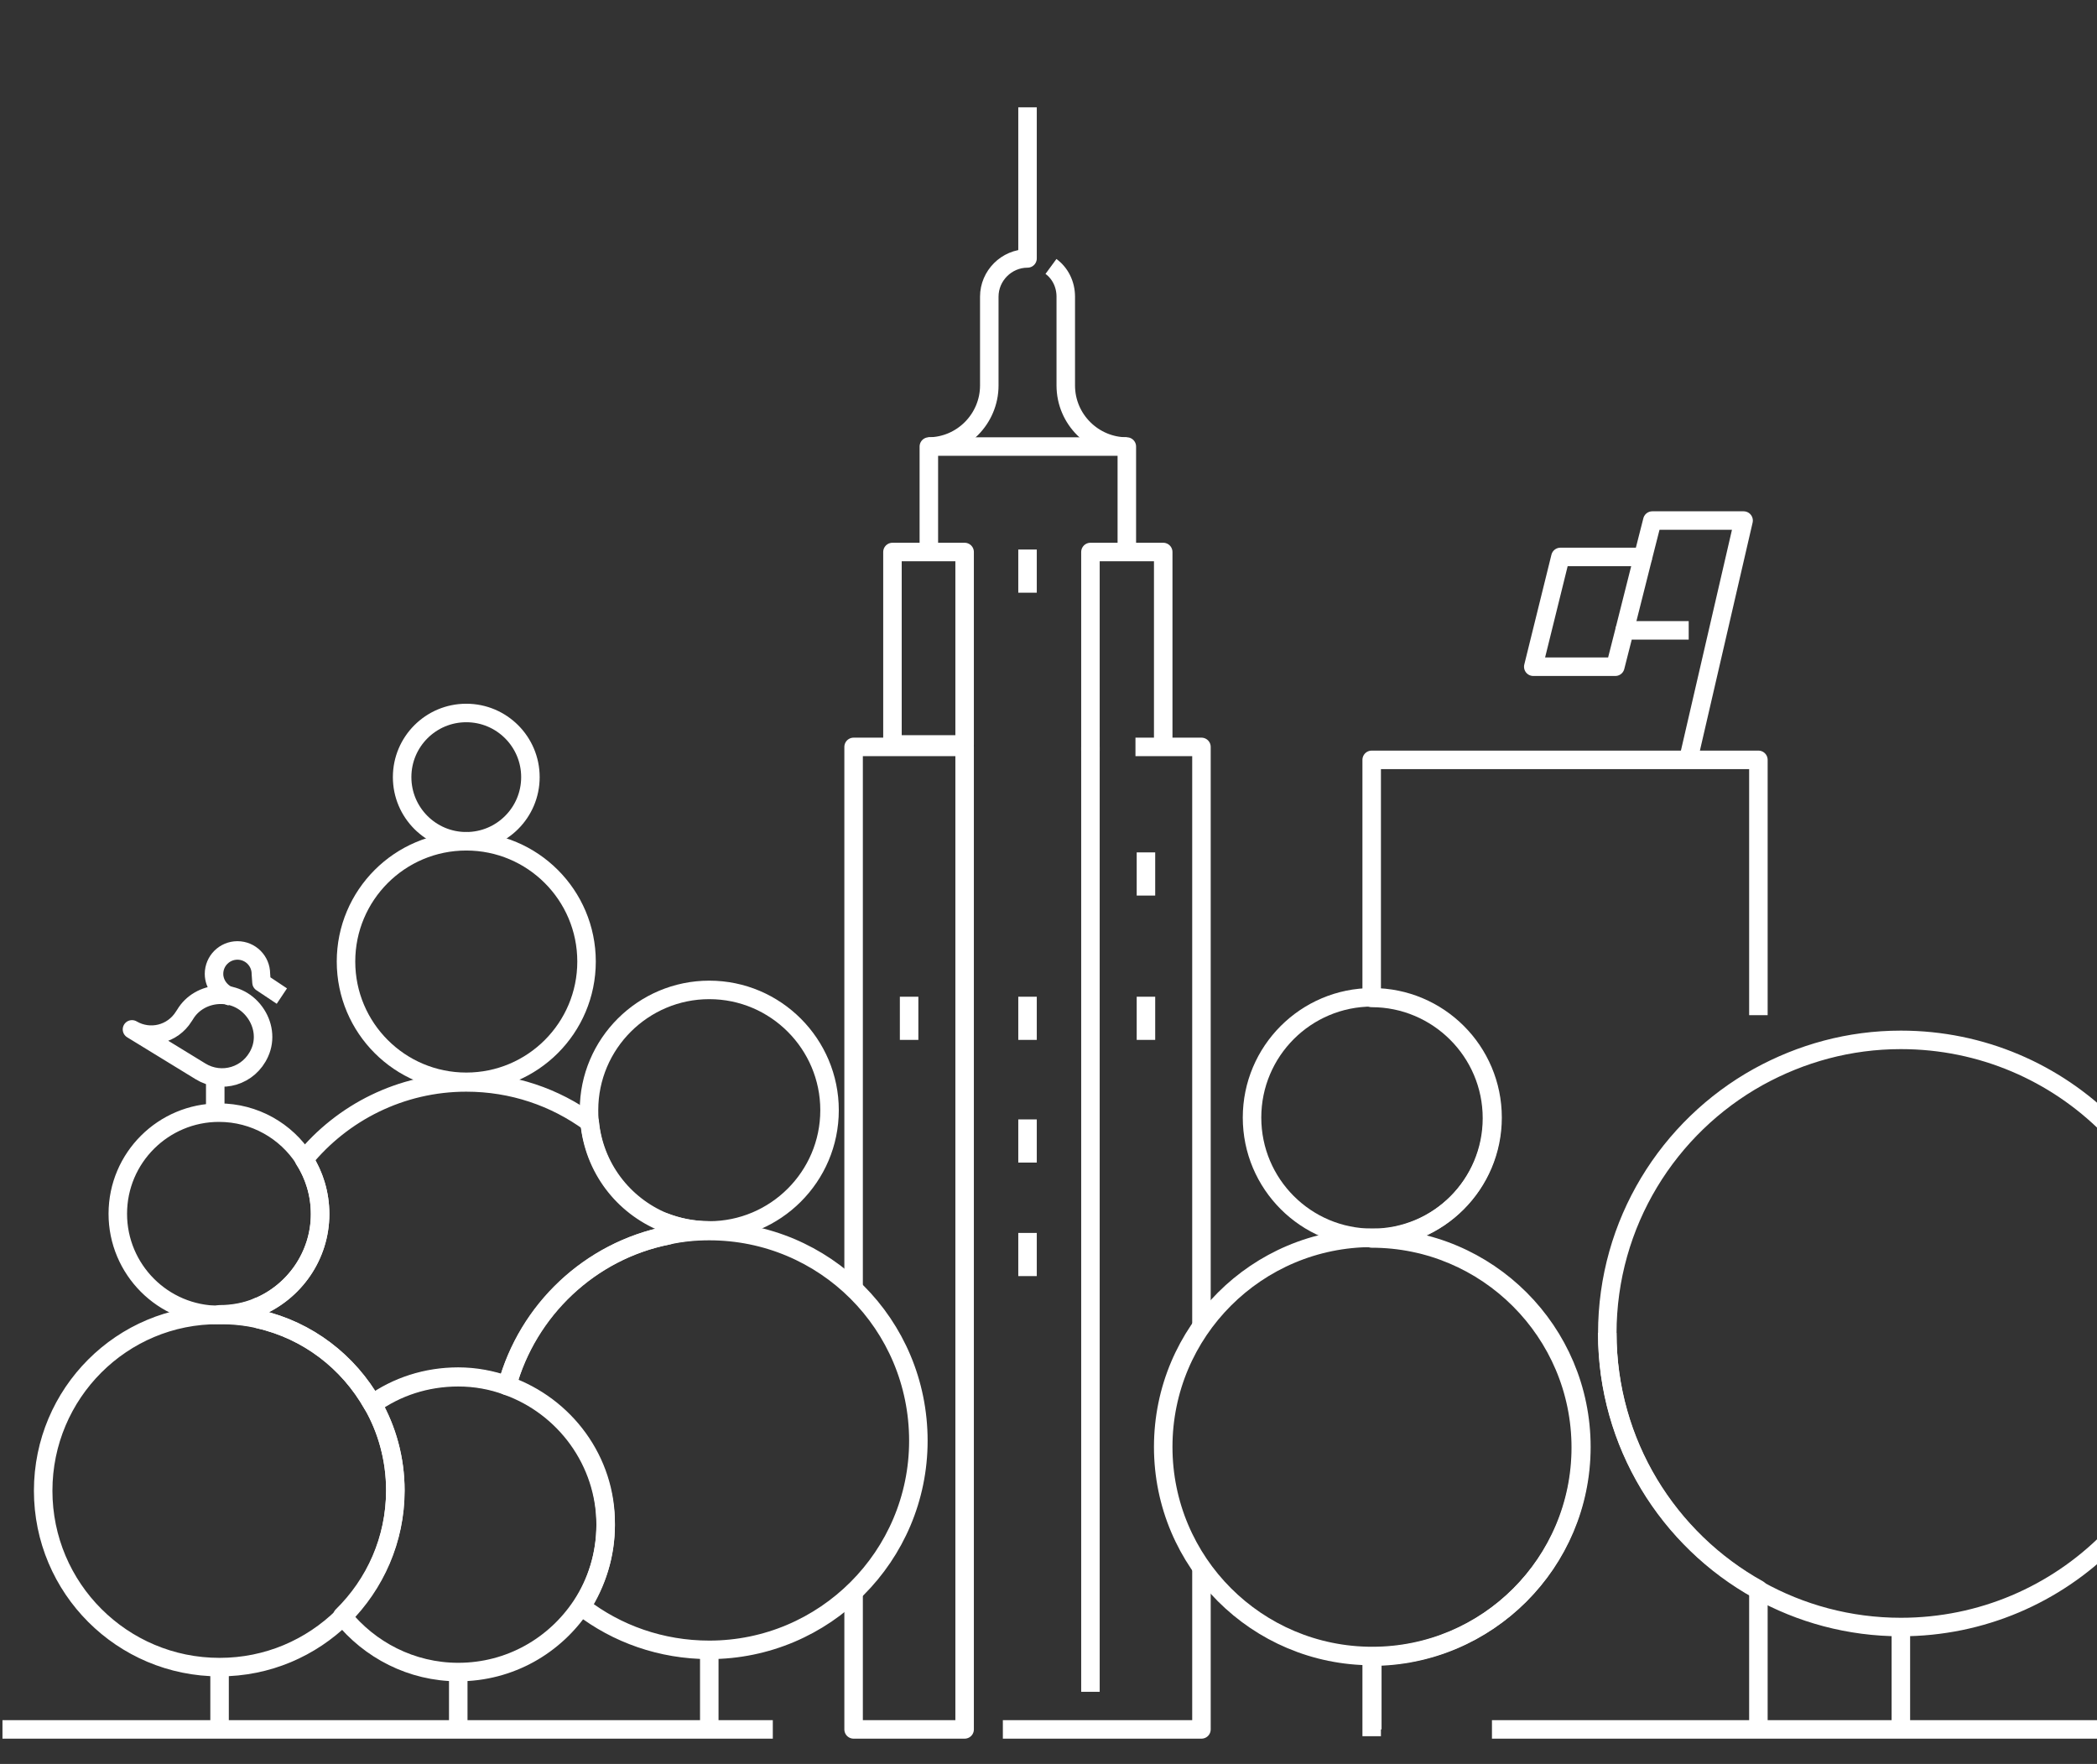 <?xml version="1.0" encoding="utf-8"?>
<!-- Generator: Adobe Illustrator 18.1.1, SVG Export Plug-In . SVG Version: 6.00 Build 0)  -->
<svg version="1.1" id="Layer_1" xmlns="http://www.w3.org/2000/svg" xmlns:xlink="http://www.w3.org/1999/xlink" x="0px" y="0px"
	 viewBox="0 0 340 286" enable-background="new 0 0 340 286" xml:space="preserve">
<rect x="0" y="0" width="340" height="286" fill="#333333" stroke="none"/>
<g>
	<defs>
		<rect id="SVGID_9_" x="0" y="0" width="340.4" height="287.4"/>
	</defs>
	<clipPath id="SVGID_2_">
		<use xlink:href="#SVGID_9_"  overflow="visible"/>
	</clipPath>
	<g clip-path="url(#SVGID_2_)">
		<polyline fill="none" stroke="#FFFFFF" stroke-width="3" stroke-linejoin="round" stroke-miterlimit="10" points="194.8,254.3 
			194.8,280.4 176.8,280.4 162.6,280.4 		"/>
		<polyline fill="none" stroke="#FFFFFF" stroke-width="3" stroke-linejoin="round" stroke-miterlimit="10" points="184.1,121.1 
			194.8,121.1 194.8,215 		"/>
		
			<line fill="none" stroke="#FFFFFF" stroke-width="3" stroke-linejoin="round" stroke-miterlimit="10" x1="176.8" y1="274.3" x2="176.8" y2="121.1"/>
		<polyline fill="none" stroke="#FFFFFF" stroke-width="3" stroke-linejoin="round" stroke-miterlimit="10" points="138.4,258 
			138.4,280.4 156.4,280.4 156.4,121.1 138.4,121.1 138.4,209 		"/>
		<polyline fill="none" stroke="#FFFFFF" stroke-width="3" stroke-linejoin="round" stroke-miterlimit="10" points="188.6,120.7 
			188.6,89.5 176.8,89.5 176.8,121.7 		"/>
		
			<rect x="144.7" y="89.5" fill="none" stroke="#FFFFFF" stroke-width="3" stroke-linejoin="round" stroke-miterlimit="10" width="11.7" height="31.2"/>
		<polyline fill="none" stroke="#FFFFFF" stroke-width="3" stroke-linejoin="round" stroke-miterlimit="10" points="182.7,89.6 
			182.7,72.4 150.6,72.4 150.6,89.6 		"/>
		<path fill="none" stroke="#FFFFFF" stroke-width="3" stroke-linejoin="round" stroke-miterlimit="10" d="M182.7,72.4L182.7,72.4
			c-5.4,0-9.9-4.4-9.9-9.9v-8.2v-6.2c0-2-0.9-3.8-2.4-4.9"/>
		<path fill="none" stroke="#FFFFFF" stroke-width="3" stroke-linejoin="round" stroke-miterlimit="10" d="M166.6,17.4v24.5l0,0
			c-3.4,0-6.2,2.8-6.2,6.2v14.4c0,5.4-4.4,9.9-9.9,9.9h0"/>
		
			<line fill="none" stroke="#FFFFFF" stroke-width="3" stroke-linejoin="round" stroke-miterlimit="10" x1="185.8" y1="161.6" x2="185.8" y2="168.6"/>
		
			<line fill="none" stroke="#FFFFFF" stroke-width="3" stroke-linejoin="round" stroke-miterlimit="10" x1="166.6" y1="161.6" x2="166.6" y2="168.6"/>
		
			<line fill="none" stroke="#FFFFFF" stroke-width="3" stroke-linejoin="round" stroke-miterlimit="10" x1="166.6" y1="89.1" x2="166.6" y2="96.1"/>
		
			<line fill="none" stroke="#FFFFFF" stroke-width="3" stroke-linejoin="round" stroke-miterlimit="10" x1="166.6" y1="181.5" x2="166.6" y2="188.5"/>
		
			<line fill="none" stroke="#FFFFFF" stroke-width="3" stroke-linejoin="round" stroke-miterlimit="10" x1="166.6" y1="199.9" x2="166.6" y2="206.9"/>
		
			<line fill="none" stroke="#FFFFFF" stroke-width="3" stroke-linejoin="round" stroke-miterlimit="10" x1="185.8" y1="138.2" x2="185.8" y2="145.2"/>
		
			<line fill="none" stroke="#FFFFFF" stroke-width="3" stroke-linejoin="round" stroke-miterlimit="10" x1="147.4" y1="161.6" x2="147.4" y2="168.6"/>
		<g>
			<path fill="none" stroke="#FFFFFF" stroke-width="3" stroke-linejoin="round" stroke-miterlimit="10" d="M32.5,173.7
				c3.4,2.1,7.9,0.8,9.6-3c1-2.2,0.6-4.7-0.8-6.6c-3-4.1-9-3.5-11.3,0.4l-0.2,0.3c-1.8,2.9-5.5,3.8-8.4,2.1h0L32.5,173.7z"/>
			<path fill="none" stroke="#FFFFFF" stroke-width="3" stroke-linejoin="round" stroke-miterlimit="10" d="M45.7,161.5l-3.3-2.2
				l-0.1-1.4c0-2.1-1.7-3.8-3.8-3.8c-2.1,0-3.8,1.7-3.8,3.8c0,1.7,1.2,3.2,2.8,3.7"/>
			
				<line fill="none" stroke="#FFFFFF" stroke-width="3" stroke-linejoin="round" stroke-miterlimit="10" x1="34.9" y1="174.9" x2="34.9" y2="179.9"/>
		</g>
		
			<circle fill="none" stroke="#FFFFFF" stroke-width="3" stroke-linejoin="round" stroke-miterlimit="10" cx="75.6" cy="126" r="10.4"/>
		
			<circle fill="none" stroke="#FFFFFF" stroke-width="3" stroke-linejoin="round" stroke-miterlimit="10" cx="75.6" cy="155.9" r="19.5"/>
		
			<line fill="#0555F9" stroke="#FFFFFF" stroke-width="3" stroke-linejoin="round" stroke-miterlimit="10" x1="222.5" y1="268.5" x2="222.5" y2="280.4"/>
		<g>
			<path fill="none" stroke="#FFFFFF" stroke-width="3" stroke-linejoin="round" stroke-miterlimit="10" d="M285.1,164.6v-41.4
				h-62.7v38.6c10.7,0,19.5,8.7,19.5,19.5c0,10.7-8.7,19.5-19.5,19.5c18.7,0,33.9,15.2,33.9,33.9c0,18.7-15.2,33.9-33.9,33.9v12.9"
				/>
			<path fill="none" stroke="#FFFFFF" stroke-width="3" stroke-linejoin="round" stroke-miterlimit="10" d="M285.1,280.4v-22.7
				c-14.6-8.1-24.5-23.7-24.5-41.6"/>
			
				<circle fill="none" stroke="#FFFFFF" stroke-width="3" stroke-linejoin="round" stroke-miterlimit="10" cx="222.5" cy="181.2" r="19.5"/>
			
				<circle fill="none" stroke="#FFFFFF" stroke-width="3" stroke-linejoin="round" stroke-miterlimit="10" cx="222.5" cy="234.6" r="33.9"/>
			<path fill="none" stroke="#FFFFFF" stroke-width="3" stroke-linejoin="round" stroke-miterlimit="10" d="M308.2,168.6
				c-8.4,0-16.2,2.2-23.1,6c-14.6,8.1-24.5,23.7-24.5,41.6c0,17.9,9.9,33.5,24.5,41.6c6.8,3.8,14.7,6,23.1,6
				c26.3,0,47.6-21.3,47.6-47.6C355.8,189.9,334.5,168.6,308.2,168.6z"/>
		</g>
		
			<line fill="#0555F9" stroke="#FFFFFF" stroke-width="3" stroke-linejoin="round" stroke-miterlimit="10" x1="308.2" y1="263.7" x2="308.2" y2="280.4"/>
		
			<line fill="#0555F9" stroke="#FFFFFF" stroke-width="3" stroke-linejoin="round" stroke-miterlimit="10" x1="115" y1="267.4" x2="115" y2="280.4"/>
		
			<line fill="#0555F9" stroke="#FFFFFF" stroke-width="3" stroke-linejoin="round" stroke-miterlimit="10" x1="74.3" y1="271.2" x2="74.3" y2="280.4"/>
		<g>
			<path fill="none" stroke="#FFFFFF" stroke-width="3" stroke-linejoin="round" stroke-miterlimit="10" d="M41.8,211.9
				c-1.9,0.8-4,1.2-6.2,1.2c2.2,0,4.4,0.3,6.5,0.7C41.9,213.2,41.9,212.6,41.8,211.9z"/>
			<path fill="none" stroke="#FFFFFF" stroke-width="3" stroke-linejoin="round" stroke-miterlimit="10" d="M108.3,200.2
				c2.2-0.4,4.4-0.7,6.7-0.7c-2.6,0-5.1-0.5-7.4-1.4C107.9,198.8,108.1,199.5,108.3,200.2z"/>
			<path fill="none" stroke="#FFFFFF" stroke-width="3" stroke-linejoin="round" stroke-miterlimit="10" d="M41.8,211.9
				c0.1,0.7,0.1,1.3,0.2,2c7.9,1.8,14.5,6.9,18.4,13.8c3.9-2.8,8.7-4.4,13.9-4.4c2.8,0,5.5,0.5,7.9,1.4
				c3.3-12.3,13.4-21.9,26.1-24.4c-0.2-0.7-0.4-1.4-0.7-2.1c-6.6-2.7-11.3-8.8-12-16.2c-5.6-4.1-12.5-6.5-20-6.5
				c-10.6,0-20.1,4.9-26.3,12.5c1.7,2.6,2.6,5.6,2.6,8.9C51.9,203.6,47.7,209.5,41.8,211.9z"/>
			<path fill="none" stroke="#FFFFFF" stroke-width="3" stroke-linejoin="round" stroke-miterlimit="10" d="M107.6,198.1
				c2.3,0.9,4.7,1.4,7.4,1.4c10.7,0,19.5-8.7,19.5-19.5c0-10.7-8.7-19.5-19.5-19.5c-10.7,0-19.5,8.7-19.5,19.5c0,0.6,0,1.2,0.1,1.8
				C96.3,189.3,101.1,195.4,107.6,198.1z"/>
			<path fill="none" stroke="#FFFFFF" stroke-width="3" stroke-linejoin="round" stroke-miterlimit="10" d="M115,199.6
				c-2.3,0-4.5,0.2-6.7,0.7c-12.6,2.5-22.7,12.1-26.1,24.4c9.3,3.3,16,12.2,16,22.6c0,4.9-1.5,9.4-3.9,13.2c5.7,4.4,12.9,7,20.7,7
				c18.7,0,33.9-15.2,33.9-33.9C148.9,214.7,133.7,199.6,115,199.6z"/>
			<path fill="none" stroke="#FFFFFF" stroke-width="3" stroke-linejoin="round" stroke-miterlimit="10" d="M82.2,224.6
				c-2.5-0.9-5.2-1.4-7.9-1.4c-5.2,0-10,1.6-13.9,4.4c2.3,4.1,3.7,8.9,3.7,14c0,8-3.3,15.2-8.6,20.4c4.4,5.5,11.2,9.1,18.8,9.1
				c8.4,0,15.7-4.3,20-10.8c2.5-3.8,3.9-8.3,3.9-13.2C98.3,236.8,91.6,227.9,82.2,224.6z"/>
			<path fill="none" stroke="#FFFFFF" stroke-width="3" stroke-linejoin="round" stroke-miterlimit="10" d="M51.9,196.8
				c0-3.3-1-6.3-2.6-8.9c-2.9-4.5-8-7.5-13.8-7.5c-9,0-16.4,7.3-16.4,16.4c0,9,7.3,16.4,16.4,16.4c2.2,0,4.3-0.4,6.2-1.2
				C47.7,209.5,51.9,203.6,51.9,196.8z"/>
			<path fill="none" stroke="#FFFFFF" stroke-width="3" stroke-linejoin="round" stroke-miterlimit="10" d="M64.1,241.7
				c0-5.1-1.3-9.9-3.7-14c-3.9-6.9-10.5-12-18.4-13.8c-2.1-0.5-4.2-0.7-6.5-0.7C19.8,213.1,7,225.9,7,241.7
				c0,15.8,12.8,28.6,28.6,28.6c7.8,0,14.8-3.1,20-8.2C60.8,256.9,64.1,249.7,64.1,241.7z"/>
		</g>
		
			<line fill="#0555F9" stroke="#FFFFFF" stroke-width="3" stroke-linejoin="round" stroke-miterlimit="10" x1="35.6" y1="270.3" x2="35.6" y2="280.4"/>
		
			<line fill="none" stroke="#FFFFFF" stroke-width="3" stroke-linejoin="round" stroke-miterlimit="10" x1="241.9" y1="280.4" x2="340" y2="280.4"/>
		
			<line fill="#0555F9" stroke="#FFFFFF" stroke-width="3" stroke-linejoin="round" stroke-miterlimit="10" x1="125.3" y1="280.4" x2="0.4" y2="280.4"/>
		<g>
			<polyline fill="none" stroke="#FFFFFF" stroke-width="3" stroke-linejoin="round" stroke-miterlimit="10" points="273.8,122.9 
				282.7,84.4 267.9,84.4 266.4,90.3 253,90.3 248.6,108.1 261.9,108.1 263.4,102.2 273.8,102.2 			"/>
			
				<line fill="none" stroke="#FFFFFF" stroke-width="3" stroke-linejoin="round" stroke-miterlimit="10" x1="266.4" y1="90.3" x2="263.4" y2="102.2"/>
		</g>
	</g>
</g>
</svg>
